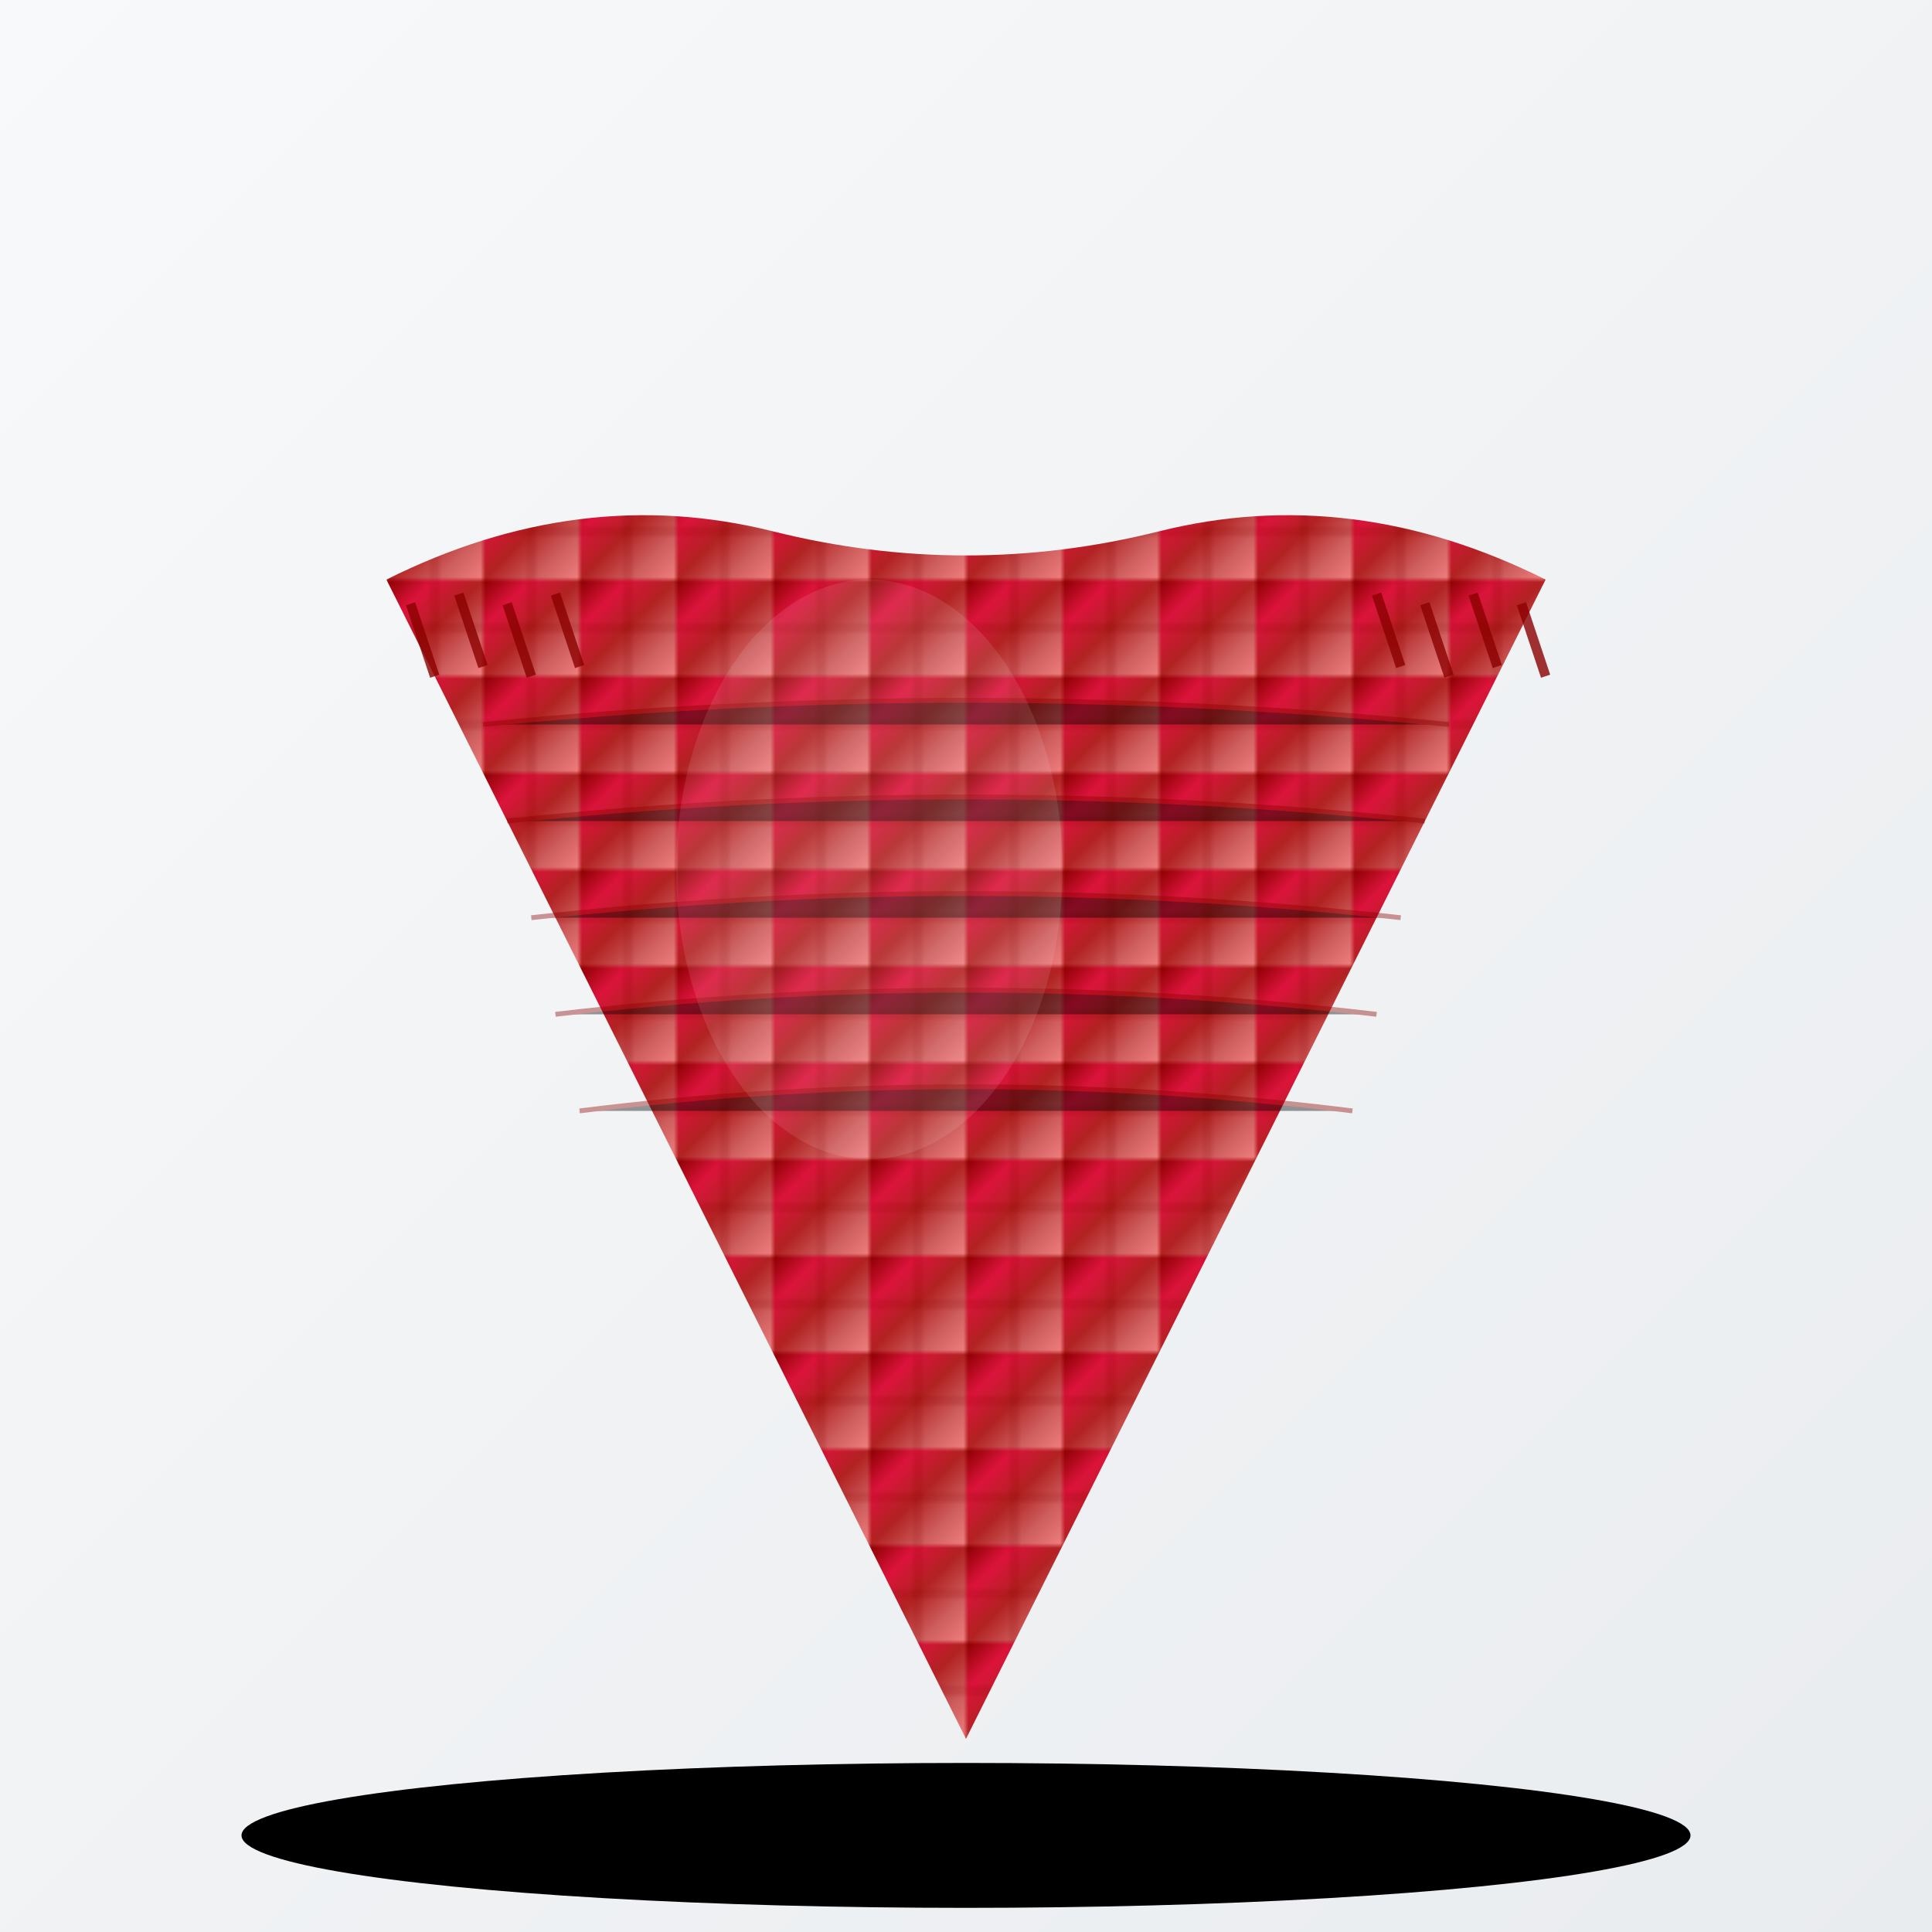 <svg viewBox="0 0 400 400" xmlns="http://www.w3.org/2000/svg">
  <defs>
    <linearGradient id="scarfGrad" x1="0%" y1="0%" x2="100%" y2="100%">
      <stop offset="0%" style="stop-color:#8B0000;stop-opacity:1" />
      <stop offset="25%" style="stop-color:#DC143C;stop-opacity:1" />
      <stop offset="50%" style="stop-color:#B22222;stop-opacity:1" />
      <stop offset="75%" style="stop-color:#CD5C5C;stop-opacity:1" />
      <stop offset="100%" style="stop-color:#F08080;stop-opacity:1" />
    </linearGradient>
    <pattern id="weavePattern" x="0" y="0" width="20" height="20" patternUnits="userSpaceOnUse">
      <rect width="20" height="20" fill="url(#scarfGrad)"/>
      <path d="M 0 10 L 20 10" stroke="#8B0000" stroke-width="1" opacity="0.3"/>
      <path d="M 10 0 L 10 20" stroke="#8B0000" stroke-width="1" opacity="0.3"/>
    </pattern>
    <linearGradient id="bgGrad" x1="0%" y1="0%" x2="100%" y2="100%">
      <stop offset="0%" style="stop-color:#f8f9fa;stop-opacity:1" />
      <stop offset="100%" style="stop-color:#e9ecef;stop-opacity:1" />
    </linearGradient>
  </defs>
  
  <!-- Background -->
  <rect width="400" height="400" fill="url(#bgGrad)"/>
  
  <!-- Shadow -->
  <ellipse cx="200" cy="380" rx="150" ry="15" fill="#00000020"/>
  
  <!-- Scarf body with flowing shape -->
  <path d="M 80 120 Q 120 100 160 110 Q 200 120 240 110 Q 280 100 320 120 Q 310 140 300 160 Q 290 180 280 200 Q 270 220 260 240 Q 250 260 240 280 Q 230 300 220 320 Q 210 340 200 360 Q 190 340 180 320 Q 170 300 160 280 Q 150 260 140 240 Q 130 220 120 200 Q 110 180 100 160 Q 90 140 80 120 Z" fill="url(#weavePattern)"/>
  
  <!-- Fringe details -->
  <g opacity="0.8">
    <line x1="85" y1="125" x2="90" y2="140" stroke="#8B0000" stroke-width="2"/>
    <line x1="95" y1="123" x2="100" y2="138" stroke="#8B0000" stroke-width="2"/>
    <line x1="105" y1="125" x2="110" y2="140" stroke="#8B0000" stroke-width="2"/>
    <line x1="115" y1="123" x2="120" y2="138" stroke="#8B0000" stroke-width="2"/>
    
    <line x1="285" y1="123" x2="290" y2="138" stroke="#8B0000" stroke-width="2"/>
    <line x1="295" y1="125" x2="300" y2="140" stroke="#8B0000" stroke-width="2"/>
    <line x1="305" y1="123" x2="310" y2="138" stroke="#8B0000" stroke-width="2"/>
    <line x1="315" y1="125" x2="320" y2="140" stroke="#8B0000" stroke-width="2"/>
  </g>
  
  <!-- Texture lines to show weave -->
  <g opacity="0.4">
    <path d="M 100 150 Q 200 140 300 150" stroke="#8B0000" stroke-width="1"/>
    <path d="M 105 170 Q 200 160 295 170" stroke="#8B0000" stroke-width="1"/>
    <path d="M 110 190 Q 200 180 290 190" stroke="#8B0000" stroke-width="1"/>
    <path d="M 115 210 Q 200 200 285 210" stroke="#8B0000" stroke-width="1"/>
    <path d="M 120 230 Q 200 220 280 230" stroke="#8B0000" stroke-width="1"/>
  </g>
  
  <!-- Highlight to show fabric texture -->
  <ellipse cx="180" cy="180" rx="40" ry="60" fill="#FFFFFF" opacity="0.1"/>
</svg>